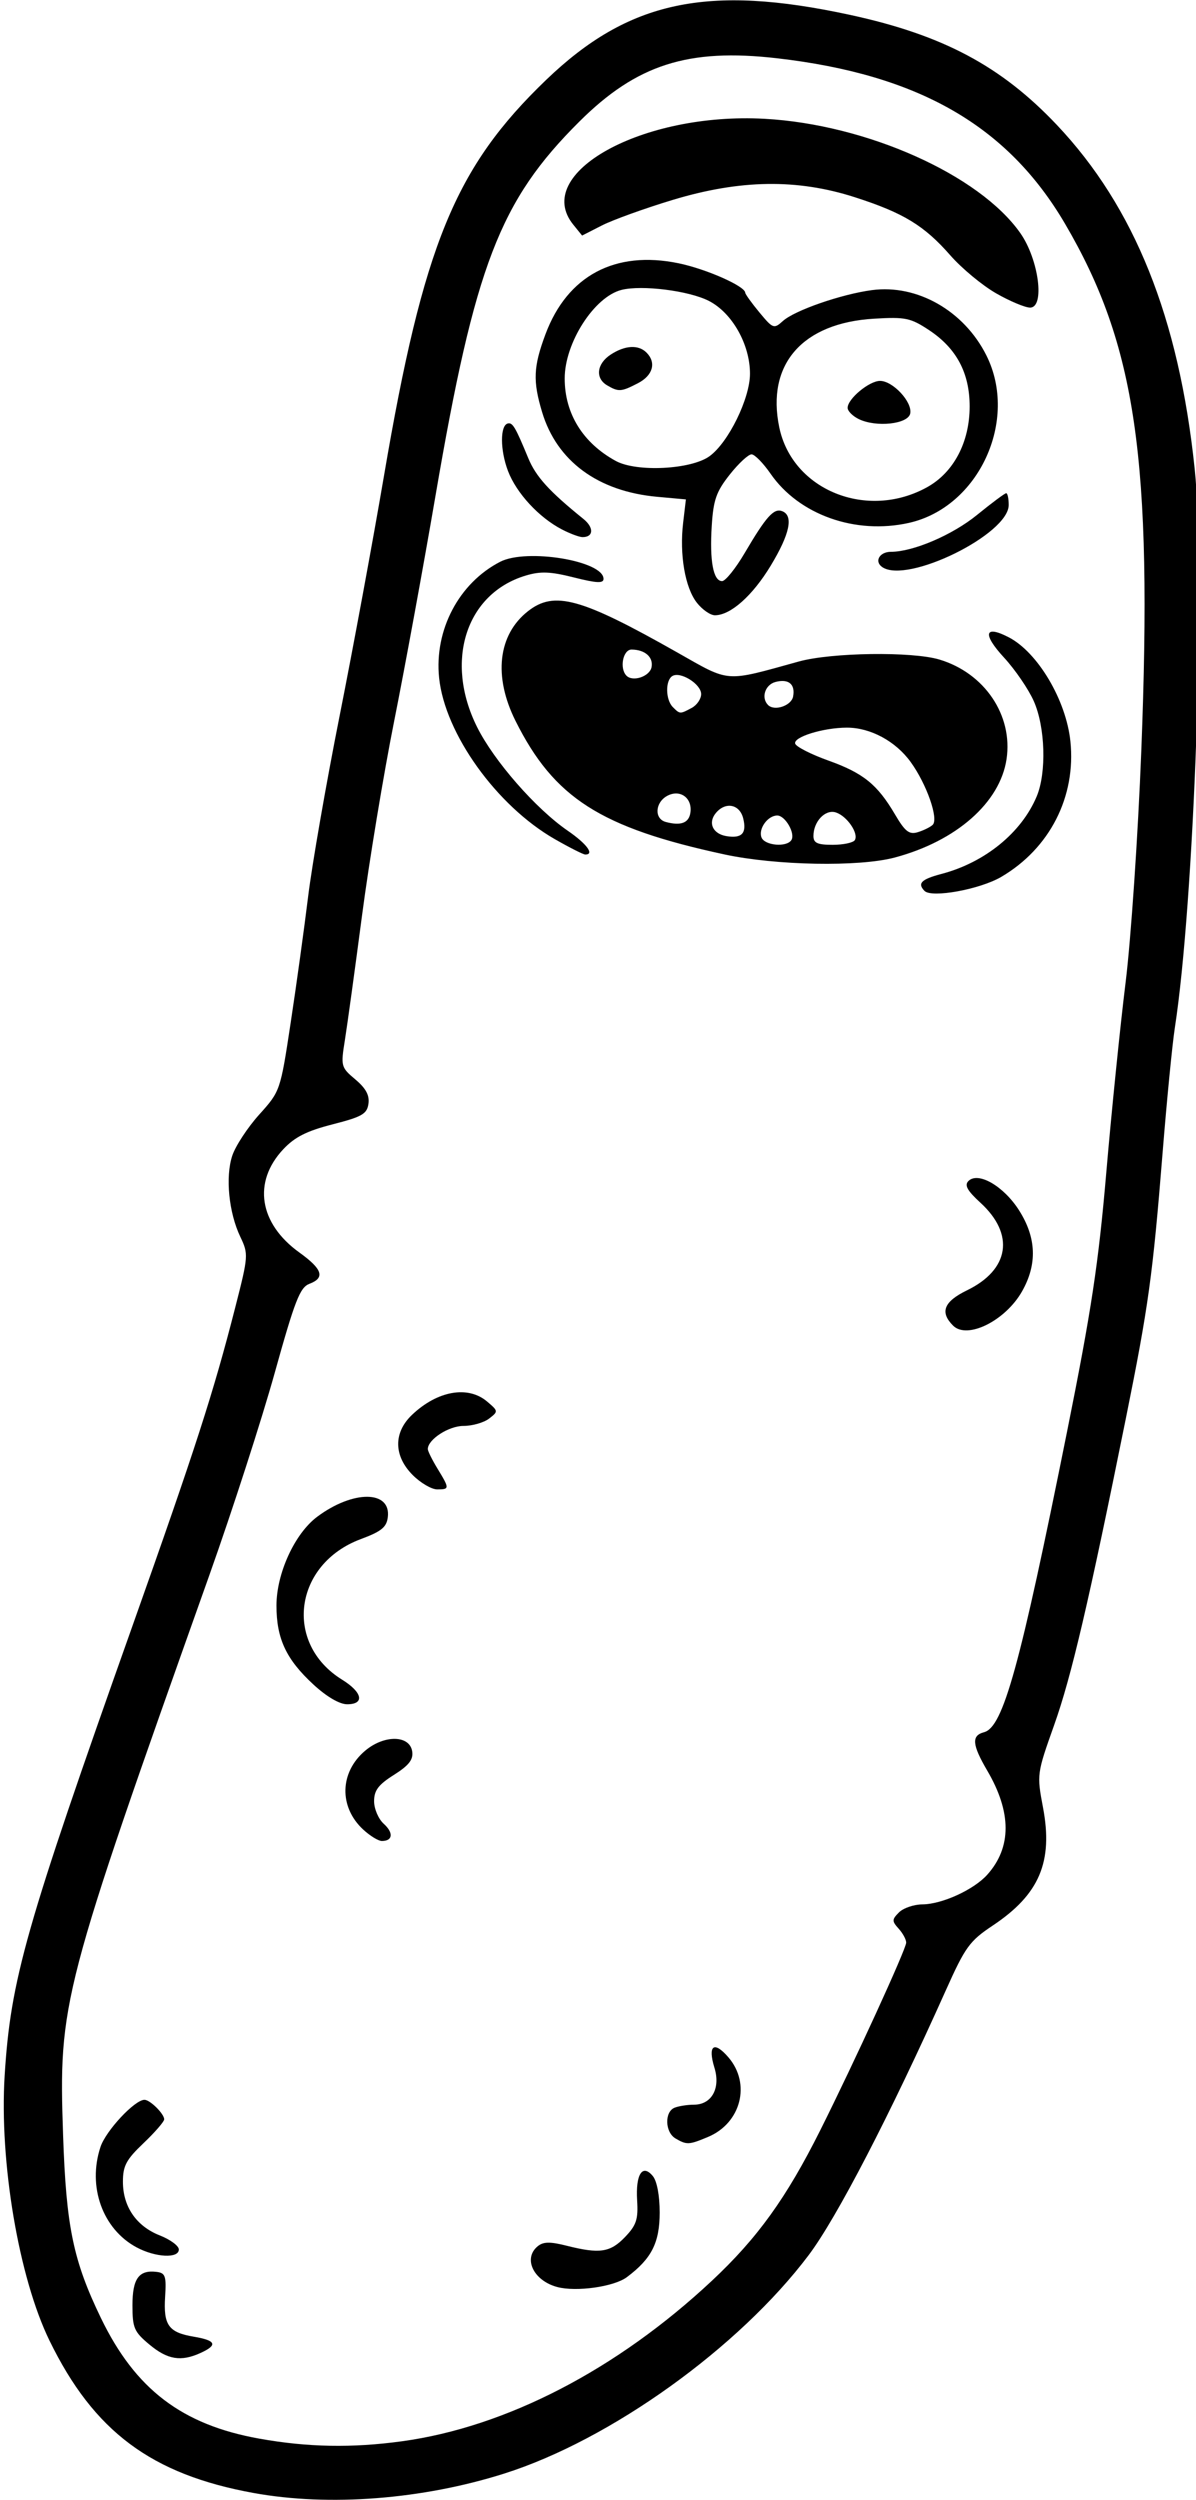 <?xml version="1.0" encoding="UTF-8" standalone="no"?>
<svg
   xmlns:dc="http://purl.org/dc/elements/1.1/"
   xmlns:cc="http://creativecommons.org/ns#"
   xmlns:rdf="http://www.w3.org/1999/02/22-rdf-syntax-ns#"
   xmlns:svg="http://www.w3.org/2000/svg"
   xmlns="http://www.w3.org/2000/svg"
   viewBox="0 0 245 512"
   height="512"
   width="245"
   id="svg10"
   version="1.1">
  <defs
     id="defs14" />
  <path
     id="path22"
     d="M 51.975,510.521 C 31.005,506.715 19.211,497.916 10.137,479.307 3.852,466.419 -0.151,442.737 0.956,425 2.183,405.358 5.188,394.791 27.118,333 c 12.954,-36.5 16.62,-47.854 21.08,-65.297 2.69,-10.521 2.717,-10.889 1.03,-14.427 -2.36,-4.948 -3.087,-12.257 -1.652,-16.605 0.654,-1.982 3.136,-5.769 5.516,-8.416 4.321,-4.806 4.33,-4.833 6.449,-18.785 1.167,-7.684 2.776,-19.315 3.575,-25.846 0.799,-6.531 3.701,-23.181 6.448,-37 2.747,-13.819 6.835,-35.925 9.084,-49.125 8.074,-47.384 14.563,-63.219 33.262,-81.171 16.841,-16.168 32.99,-19.612 62.239,-13.275 18.984,4.113 30.934,10.47 42.34,22.523 15.911,16.813 25.018,39.521 28.236,70.403 2.281,21.888 -0.098,88.907 -4.064,114.519 -0.511,3.3 -1.635,14.775 -2.498,25.5 -2.032,25.261 -2.892,31.481 -7.524,54.429 -7.611,37.706 -11.163,52.896 -14.687,62.806 -3.554,9.993 -3.572,10.128 -2.291,16.915 2.099,11.122 -0.742,17.799 -10.276,24.153 -4.782,3.187 -5.647,4.381 -9.663,13.349 -11.406,25.467 -22.327,46.541 -28.067,54.159 -14.288,18.962 -40.605,37.84 -62.351,44.727 -16.76,5.308 -35.858,6.79 -51.329,3.983 z m 30.336,-10.59 c 21.359,-2.92 44.061,-14.669 63.515,-32.87 9.339,-8.738 15.262,-16.96 22.199,-30.815 7.001,-13.984 17.609,-37.139 17.609,-38.438 0,-0.632 -0.696,-1.919 -1.547,-2.859 -1.398,-1.545 -1.391,-1.866 0.071,-3.329 0.89,-0.89 3.049,-1.629 4.797,-1.641 4.039,-0.028 10.551,-3.012 13.305,-6.096 4.985,-5.583 4.98,-12.758 -0.015,-21.281 -3.116,-5.317 -3.276,-7.194 -0.671,-7.875 3.921,-1.025 7.335,-13.378 17.007,-61.528 4.991,-24.851 6.439,-34.403 8.043,-53.092 1.076,-12.534 2.856,-30.047 3.955,-38.917 1.099,-8.87 2.547,-30.231 3.218,-47.468 C 236.12,94.057 232.732,70.665 218.172,45.825 206.394,25.733 188.174,15.267 159.165,11.931 140.973,9.839 130.43,13.213 118.697,24.882 102.365,41.125 97.298,54.308 89.193,101.634 c -2.461,14.374 -6.26,35.074 -8.441,46 -2.181,10.926 -5.148,28.866 -6.594,39.866 -1.445,11 -3.024,22.475 -3.508,25.5 -0.858,5.355 -0.801,5.567 2.147,8.052 2.157,1.818 2.928,3.25 2.682,4.977 -0.298,2.091 -1.311,2.672 -7.345,4.216 -5.303,1.357 -7.753,2.594 -10.107,5.102 -6.29,6.702 -4.966,15.196 3.295,21.139 4.755,3.421 5.317,5.181 2.051,6.423 -1.927,0.733 -2.974,3.423 -7.095,18.225 -2.659,9.551 -8.675,28.166 -13.368,41.366 -30.353,85.367 -30.907,87.488 -29.987,114.711 0.635,18.778 2.071,25.723 7.745,37.465 7.057,14.602 16.617,21.88 32.466,24.714 9.882,1.767 18.974,1.936 29.178,0.541 z m -51.715,-19.821 c -3.127,-2.61 -3.462,-3.389 -3.462,-8.036 0,-5.482 1.33,-7.298 5,-6.829 1.739,0.222 1.96,0.887 1.692,5.083 -0.372,5.82 0.696,7.309 5.866,8.182 4.575,0.773 4.965,1.703 1.395,3.33 -4.023,1.833 -6.764,1.381 -10.491,-1.73 z m 83.538,-11.777 c -4.849,-1.307 -7.021,-5.825 -4.003,-8.33 1.155,-0.958 2.512,-0.986 5.943,-0.122 6.767,1.704 8.934,1.383 11.956,-1.771 2.335,-2.437 2.725,-3.613 2.486,-7.499 -0.33,-5.366 1.082,-7.565 3.211,-4.999 0.852,1.026 1.408,3.976 1.408,7.469 0,6.189 -1.663,9.459 -6.737,13.247 -2.628,1.962 -10.378,3.051 -14.263,2.005 z m -86.17,-8.124 c -6.95,-3.745 -10.067,-12.415 -7.385,-20.542 1.098,-3.328 7.012,-9.667 9.018,-9.667 1.138,0 4.037,2.87 4.037,3.996 0,0.469 -1.902,2.663 -4.227,4.876 -3.553,3.381 -4.227,4.642 -4.227,7.904 0,5.109 2.748,9.108 7.557,10.996 2.144,0.842 3.898,2.138 3.898,2.879 0,1.885 -4.804,1.639 -8.67,-0.444 z M 138.384,437.92 c -2.182,-1.271 -2.294,-5.497 -0.168,-6.313 0.87,-0.334 2.644,-0.607 3.943,-0.607 3.622,0 5.485,-3.358 4.195,-7.561 -1.412,-4.602 -0.1,-5.579 2.865,-2.133 4.654,5.407 2.584,13.472 -4.184,16.3 -3.919,1.638 -4.345,1.658 -6.651,0.314 z M 74.397,374.656 c -5.006,-4.639 -4.825,-11.743 0.411,-16.149 3.934,-3.311 9.156,-3.207 9.639,0.191 0.235,1.649 -0.702,2.839 -3.75,4.763 -3.19,2.014 -4.063,3.173 -4.063,5.397 0,1.558 0.889,3.637 1.976,4.621 2.048,1.853 1.863,3.521 -0.389,3.521 -0.712,0 -2.433,-1.055 -3.824,-2.344 z m -10.19,-29.696 c -5.585,-5.148 -7.573,-9.391 -7.573,-16.165 0,-6.606 3.741,-14.757 8.353,-18.199 7.346,-5.482 15.128,-5.434 14.457,0.09 -0.25,2.06 -1.312,2.924 -5.516,4.486 -13.708,5.095 -15.88,21.359 -3.845,28.797 4.176,2.581 4.677,5.032 1.029,5.032 -1.557,0 -4.2,-1.546 -6.905,-4.04 z m 20.35,-42.883 c -3.92,-3.92 -3.987,-8.688 -0.173,-12.326 5.188,-4.949 11.468,-6.072 15.389,-2.751 2.317,1.962 2.325,2.027 0.42,3.5 C 99.125,291.325 96.762,292 94.943,292 c -3.033,0 -7.315,2.784 -7.305,4.75 0.002,0.412 0.902,2.223 2,4.024 2.477,4.063 2.474,4.226 -0.081,4.226 -1.142,0 -3.392,-1.315 -5,-2.923 z m 110.682,-30.614 c -2.753,-2.753 -1.899,-4.921 2.848,-7.228 8.706,-4.229 9.823,-11.464 2.768,-17.926 -2.712,-2.484 -3.331,-3.599 -2.475,-4.455 1.993,-1.993 7.232,1.043 10.388,6.019 3.546,5.592 3.742,11.021 0.599,16.572 -3.41,6.021 -11.237,9.909 -14.128,7.018 z m -5.855,-89.025 c -1.505,-1.546 -0.663,-2.383 3.5,-3.48 8.886,-2.342 16.368,-8.436 19.482,-15.866 2.044,-4.88 1.763,-14.184 -0.59,-19.504 -1.08,-2.441 -3.824,-6.457 -6.099,-8.925 -4.461,-4.84 -4.029,-6.74 0.948,-4.167 5.952,3.078 11.765,12.868 12.646,21.299 1.186,11.35 -4.22,21.948 -14.173,27.78 -4.366,2.559 -14.255,4.36 -15.713,2.863 z m -41.034,-7.479 c -25.353,-5.465 -34.854,-11.539 -42.745,-27.331 -4.559,-9.123 -3.596,-17.631 2.542,-22.459 5.396,-4.245 10.836,-2.745 30.56,8.423 10.996,6.226 9.57,6.119 24.926,1.873 6.7,-1.853 23.195,-2.084 28.803,-0.404 9.265,2.776 15.1,11.431 13.755,20.402 -1.335,8.905 -10.299,16.786 -22.908,20.144 -7.328,1.951 -24.342,1.636 -34.934,-0.647 z m 13.771,-2.937 C 162.963,170.658 160.851,167 159.221,167 c -1.946,0 -3.907,2.724 -3.231,4.487 0.644,1.677 5.179,2.072 6.13,0.533 z m 12.988,0.02 c 0.845,-1.366 -1.617,-4.951 -3.896,-5.674 -2.158,-0.685 -4.579,1.866 -4.579,4.825 0,1.439 0.805,1.809 3.941,1.809 2.168,0 4.208,-0.432 4.534,-0.959 z m -22.867,-4.467 c -0.727,-2.898 -3.627,-3.46 -5.597,-1.086 -1.673,2.016 -0.634,4.275 2.178,4.736 3.15,0.516 4.187,-0.591 3.419,-3.65 z m 38.812,1.344 c 1.28,-1.193 -1.223,-8.346 -4.507,-12.879 -3.089,-4.265 -8.247,-7.041 -13.064,-7.033 -4.852,0.008 -11.038,1.928 -10.585,3.285 0.213,0.639 3.252,2.188 6.754,3.442 7.2,2.577 10.072,4.895 13.691,11.049 2.065,3.511 2.903,4.165 4.655,3.638 1.175,-0.354 2.551,-1.03 3.057,-1.501 z m -49.622,-2.515 c 0.43,-2.993 -2.113,-4.839 -4.734,-3.436 -2.518,1.348 -2.715,4.713 -0.314,5.355 3.104,0.83 4.743,0.207 5.048,-1.919 z m 0.267,-21.437 c 1.064,-0.569 1.934,-1.843 1.934,-2.831 0,-2.05 -4.256,-4.712 -5.905,-3.693 -1.461,0.903 -1.396,4.858 0.105,6.359 1.455,1.455 1.455,1.455 3.866,0.165 z m 20.768,-2.321 c 0.482,-2.529 -0.92,-3.695 -3.601,-2.994 -2.142,0.56 -3.007,3.243 -1.524,4.726 1.31,1.31 4.767,0.142 5.125,-1.732 z m -28.995,-6.024 c 0.392,-2.053 -1.341,-3.58 -4.088,-3.605 -1.773,-0.015 -2.528,3.873 -1.041,5.36 1.318,1.318 4.768,0.137 5.129,-1.756 z m -19.838,35.209 c -11.909,-6.826 -22.501,-21.598 -23.681,-33.025 -1.011,-9.796 4.061,-19.425 12.52,-23.769 5.436,-2.791 21.161,-0.187 21.161,3.505 0,0.95 -1.405,0.883 -6.064,-0.291 -4.824,-1.215 -6.841,-1.295 -9.865,-0.389 -12.255,3.672 -16.708,17.544 -9.964,31.039 3.475,6.954 12.01,16.71 18.567,21.22 3.915,2.694 5.532,4.895 3.576,4.871 -0.412,-0.005 -3.225,-1.428 -6.25,-3.162 z m 29.123,-48.399 c -2.424,-3.082 -3.588,-9.86 -2.814,-16.392 l 0.565,-4.771 -5.878,-0.533 c -12.131,-1.1 -20.556,-7.298 -23.58,-17.347 -1.916,-6.368 -1.787,-9.318 0.699,-15.963 4.482,-11.981 14.247,-17.187 27.23,-14.519 5.645,1.16 13.617,4.674 13.682,6.03 0.015,0.311 1.326,2.133 2.914,4.049 2.764,3.334 2.969,3.409 4.793,1.758 2.41,-2.181 11.98,-5.501 18.254,-6.334 9.264,-1.229 18.835,4.217 23.419,13.326 6.696,13.306 -1.533,31.138 -15.848,34.341 -10.973,2.456 -22.519,-1.648 -28.346,-10.075 -1.492,-2.158 -3.238,-3.94 -3.879,-3.961 -0.641,-0.021 -2.65,1.835 -4.463,4.125 -2.768,3.495 -3.361,5.175 -3.699,10.474 -0.46,7.226 0.309,11.363 2.113,11.363 0.686,0 2.769,-2.587 4.629,-5.75 4.402,-7.485 5.967,-9.233 7.679,-8.576 2.371,0.91 1.581,4.674 -2.344,11.162 -3.724,6.156 -8.212,10.145 -11.427,10.157 -0.923,0.004 -2.587,-1.15 -3.699,-2.564 z m 47.191,-23.679 c 5.425,-3.018 8.686,-9.221 8.686,-16.522 0,-6.862 -2.697,-11.919 -8.342,-15.646 -3.768,-2.488 -4.821,-2.705 -11.235,-2.325 -14.704,0.872 -22.1,9.347 -19.421,22.253 2.673,12.877 18.025,19.076 30.312,12.24 z M 175.884,85.804 c -1.238,-0.61 -2.25,-1.638 -2.25,-2.283 0,-1.846 4.42,-5.521 6.64,-5.521 2.63,0 6.638,4.312 6.192,6.661 -0.418,2.2 -6.998,2.911 -10.582,1.143 z m -30.532,7.614 c 3.862,-2.805 8.282,-11.815 8.282,-16.885 0,-6.017 -3.664,-12.492 -8.447,-14.925 -4.088,-2.08 -13.702,-3.289 -17.86,-2.245 -5.591,1.403 -11.649,10.835 -11.649,18.138 0,7.197 3.721,13.207 10.456,16.89 4.268,2.334 15.444,1.769 19.218,-0.972 z M 124.384,78.92 c -2.498,-1.455 -2.161,-4.42 0.715,-6.305 2.924,-1.916 5.678,-2.072 7.335,-0.415 2.057,2.057 1.323,4.685 -1.75,6.274 -3.433,1.775 -3.953,1.812 -6.3,0.446 z m 56.372,37.227 C 179.038,114.996 180.152,113 182.511,113 c 4.545,0 12.588,-3.443 17.622,-7.543 3.01,-2.451 5.704,-4.457 5.986,-4.457 0.283,0 0.514,1.085 0.514,2.411 0,5.995 -20.719,16.191 -25.878,12.736 z m -65.622,-7.714 c -4.729,-2.451 -9.334,-7.432 -11.068,-11.972 -1.625,-4.255 -1.646,-9.348 -0.041,-9.742 0.983,-0.241 1.561,0.738 4.175,7.066 1.581,3.829 4.271,6.797 11.32,12.491 2.186,1.766 2.083,3.729 -0.195,3.717 -0.655,-0.003 -2.541,-0.706 -4.191,-1.561 z m 88.885,-48.385 c -2.813,-1.614 -7.011,-5.097 -9.329,-7.741 -5.373,-6.13 -9.606,-8.708 -19.556,-11.911 -11.836,-3.81 -23.528,-3.635 -37.39,0.561 -5.714,1.73 -12.214,4.075 -14.444,5.213 l -4.055,2.069 -1.806,-2.23 c -8.527,-10.531 14.129,-23.065 39.194,-21.683 20.907,1.153 43.986,11.465 52.376,23.402 3.788,5.39 5.082,15.278 1.998,15.263 -1.031,-0.005 -4.176,-1.33 -6.989,-2.943 z"
     style="fill:#000000" />
</svg>
